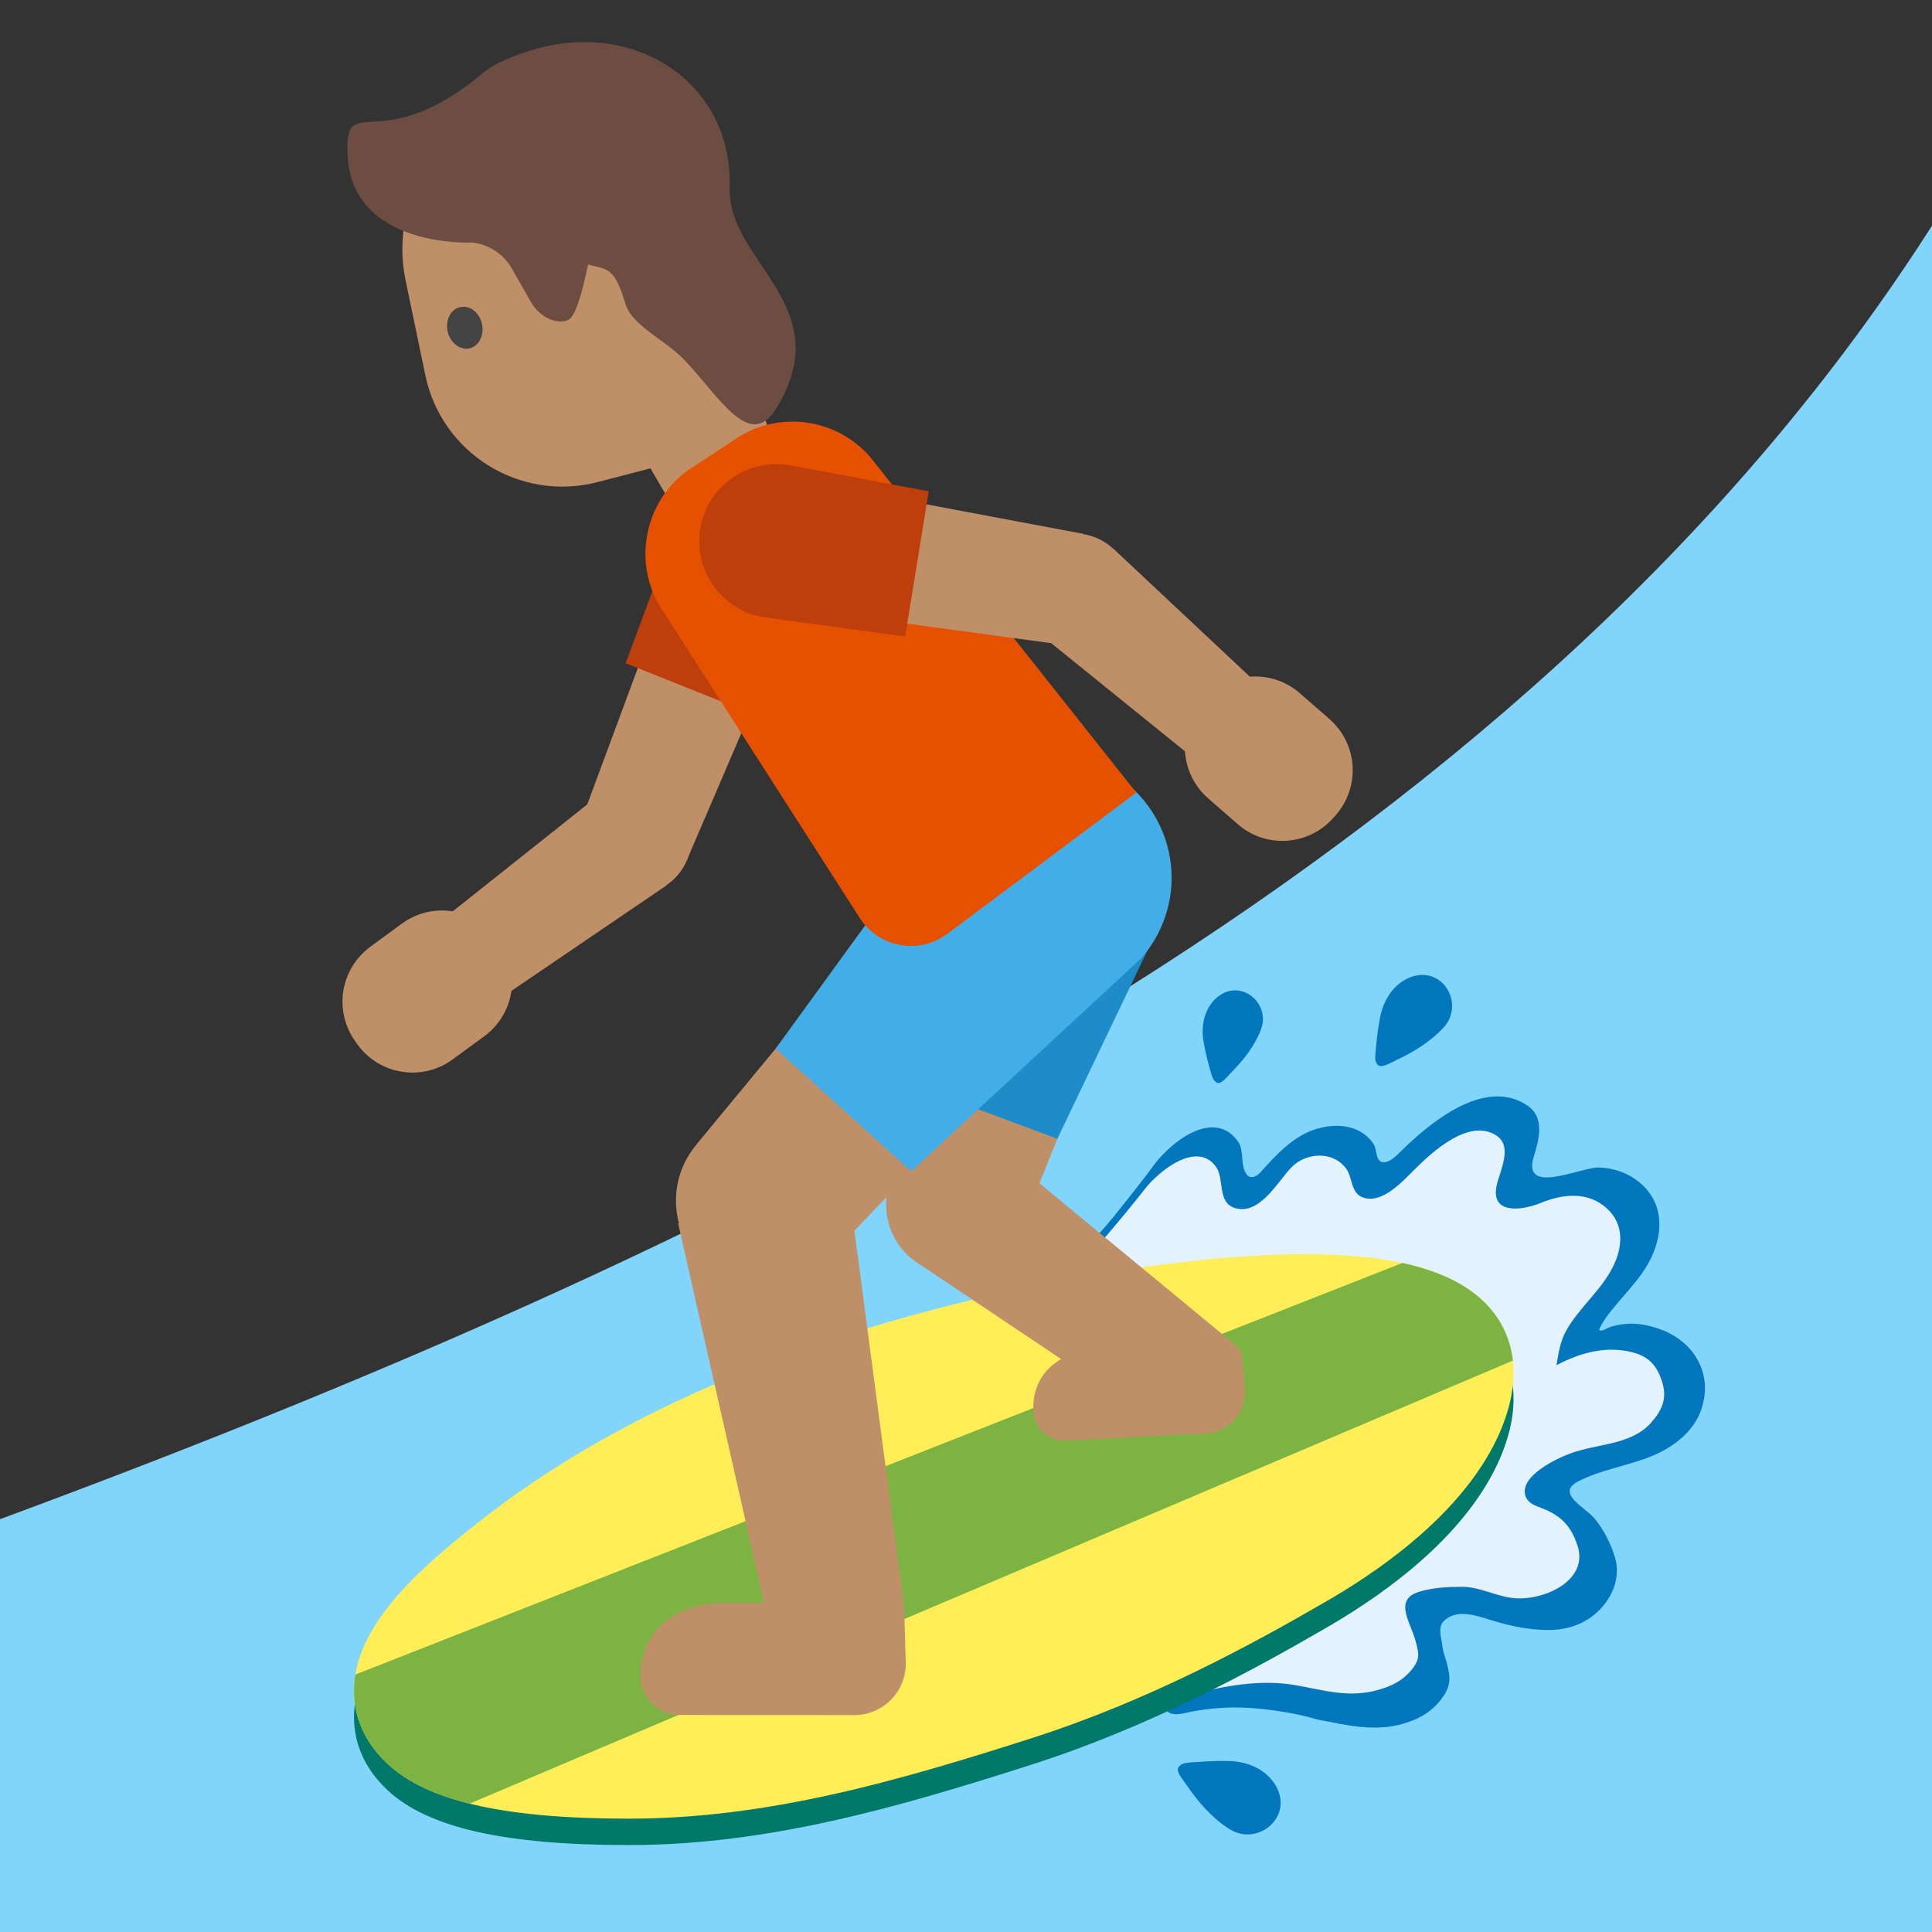 <?xml version='1.0' encoding='UTF-8'?>
<svg xmlns="http://www.w3.org/2000/svg" version="1.1" xml:space="preserve" style="fill-rule:evenodd;clip-rule:evenodd;stroke-linejoin:round;stroke-miterlimit:2;" viewBox="0 0 128 128">
  <rect x="0" y="0" width="128" height="128" fill="#333333" stroke="none"/>
  <path d="M128,128L0,128L0,100.65C54.56,80.49 102.17,55.41 128,14.95L128,128Z" style="fill:#81d4fa;fill-rule:nonzero;"/>
  <path d="M112.9,91.31C112.63,89.78 111.51,88.65 110.11,88.11C109.42,87.85 108.67,87.67 107.92,87.7C107.49,87.72 107.02,87.79 106.62,87.94C106.42,88.01 106.18,88.21 105.95,88.14C106.01,87.86 106.27,87.49 106.43,87.26C107.37,85.95 108.69,84.82 109.4,83.32C110.27,81.48 110.08,79.75 108.89,78.58C108.09,77.8 107.04,77.38 105.93,77.35C104.74,77.32 100.83,79.24 101.61,76.65C101.92,75.63 102.4,74.08 101.23,73.27C98.39,71.3 94.69,74.41 92.75,76.34C92.46,76.62 92.13,76.96 91.72,77C91.11,77.05 91.24,76.15 91.01,75.81C90.11,74.45 88.4,74.37 86.99,74.87C85.59,75.37 84.47,76.59 83.51,77.67C83.3,77.91 82.89,78.15 82.62,77.84C82.14,77.27 82.46,76.27 82.03,75.64C81.6,75.02 81.01,74.69 80.32,74.69C78.83,74.69 77.18,76.19 76.44,77.2C75.72,78.18 74.88,79.24 73.83,80.55C73.1,81.45 72.42,82.19 71.75,82.82C71.6,82.96 71.44,83.11 71.28,83.25C70.59,83.87 69.84,84.49 68.92,85.19C68.84,85.24 68.73,85.32 68.6,85.42C67.14,86.45 66.36,87.14 66.43,87.79L66.46,88.14L66.79,88.2C68.32,88.48 70.21,88.27 71.68,88.04C72.01,87.99 72.35,87.92 72.7,87.85C73.74,87.64 74.88,87.44 75.72,87.62C78.33,88.16 81.05,89.26 83.38,90.73C84.42,91.38 85.49,92.13 86.41,92.79C87.61,93.64 89.6,95.47 89.56,98.2C89.52,101.12 88.08,103.72 86.88,105.39C86.31,106.18 85.54,106.8 84.72,107.31C84.02,107.75 83.07,107.91 82.51,108.54C82.35,108.72 82.27,108.96 82.11,109.13C81.99,109.27 81.79,109.4 81.71,109.56C81.29,110.32 80.81,111.09 80.07,111.58C79.73,111.8 79.36,111.72 79,111.86C78.73,111.96 78.47,112.17 78.21,112.31C77.94,112.46 76.88,112.98 77.36,113.4C77.76,113.75 78.54,113.47 78.99,113.39C80.41,113.13 81.81,113.06 83.25,113.19C84.55,113.31 85.84,113.51 87.09,113.87C87.43,113.97 87.78,114.01 88.11,114.08C89.78,114.43 91.42,114.66 92.96,114.2C93.81,113.95 94.71,113.57 95.47,112.6C96.22,111.63 96.07,111.03 95.84,110.12C95.77,109.87 95.68,109.63 95.62,109.38C95.56,109.14 95.55,108.9 95.5,108.66C95.42,108.31 95.34,107.74 95.61,107.45C96.47,106.53 97.82,107.04 98.83,107.35C100.15,107.76 101.57,108.05 102.95,107.98C104.3,107.9 105.5,107.33 106.33,106.25C107.01,105.36 107.33,104.23 106.98,103.13C106.7,102.24 106.27,101.38 105.68,100.65C105.09,99.89 103,98.94 104.57,98.14C106.04,97.39 107.68,97.14 109.21,96.56C110.87,95.93 112.45,94.74 112.84,92.94C112.98,92.35 112.99,91.82 112.9,91.31Z" style="fill:#0277bd;fill-rule:nonzero;"/>
  <path d="M104.05,96.29C105.77,95.65 108.02,95.75 109.34,94.31C110.12,93.45 110.47,92.66 110.12,91.55C109.77,90.45 109.23,89.87 108.14,89.59C106.44,89.16 104.74,89.59 103.12,90.45C103.25,89.64 103.38,88.83 103.78,88.13C104.65,86.6 106.09,85.49 106.87,83.91C107.54,82.56 107.59,81.1 106.47,80.07C105.21,78.91 103.54,79.1 102.07,79.7C100.84,80.2 98.76,80.48 99.15,78.57C99.34,77.64 100.26,75.97 99.15,75.24C97.33,74.04 94.89,76.32 93.71,77.49C92.91,78.28 91.56,79.8 90.28,79.33C89.5,79.04 89.61,78.04 89.21,77.46C88.36,76.24 86.55,76.33 85.57,77.33C84.66,78.26 83.46,80.55 81.8,80.03C80.64,79.67 81.12,78.07 80.57,77.31C79.29,75.52 76.74,77.63 75.87,78.75C75.06,79.79 74.2,80.82 73.34,81.83C72.7,82.59 72.02,83.31 71.3,83.95L70.84,84.35C70.09,84.99 69.33,85.57 68.54,86.15C68.09,86.48 66.26,87.59 66.32,88.14C67.84,88.4 69.38,88.22 70.89,88C72.17,87.81 73.65,87.37 74.93,87.62C77.52,88.13 80.17,89.16 82.43,90.51C83.42,91.1 84.42,91.77 85.37,92.4C87.17,93.61 88.62,95.46 88.59,97.71C88.55,100.2 87.4,102.58 85.92,104.54C84.4,106.56 81.58,107.34 79.46,108.67C78.05,109.55 76.13,110.61 75.17,112C73.09,115.01 78,112.51 78.99,112.25C81.2,111.67 83.58,111.25 85.85,111.65C87.77,111.99 89.38,112.51 91.31,111.96C92.22,111.7 92.92,111.36 93.52,110.63C94.1,109.92 94.01,109.56 93.79,108.73C93.47,107.5 92.28,105.97 94.05,105.45C94.95,105.18 95.94,105.13 96.86,105.13C98.1,105.13 99.19,105.81 100.42,105.89C102.36,106.01 105.3,104.7 104.5,102.36C104.14,101.28 103.59,100.58 102.53,100.08C101.95,99.8 101.24,99.72 101.05,99.06C100.71,97.78 103.1,96.64 104.05,96.29Z" style="fill:#e3f2fd;fill-rule:nonzero;"/>
  <g>
    <path d="M81.4,121.15C81.41,121.16 81.42,121.17 81.44,121.17C83.22,122.33 85.57,120.54 84.63,118.51C84.61,118.46 84.58,118.41 84.55,118.35C83.91,117.21 82.63,116.69 81.38,116.67C80.73,116.66 80.09,116.68 79.44,116.73C79.12,116.75 78.79,116.76 78.48,116.82C78.3,116.85 78.02,117.04 78.03,117.24C78.04,117.55 78.44,118 78.6,118.24C79.37,119.37 80.26,120.41 81.4,121.15ZM83.52,68.27C83.53,68.26 83.53,68.25 83.53,68.23C84.21,66.54 82.31,64.85 80.76,65.98L80.64,66.07C79.79,66.79 79.55,67.96 79.74,69.03C79.84,69.58 79.96,70.12 80.11,70.65C80.19,70.91 80.25,71.19 80.35,71.44C80.41,71.58 80.61,71.79 80.78,71.75C81.04,71.69 81.35,71.29 81.53,71.1C82.35,70.28 83.09,69.35 83.52,68.27ZM95.61,68.11L95.64,68.08C97.01,66.6 95.71,64.12 93.67,64.67C93.62,64.68 93.56,64.7 93.51,64.72C92.35,65.13 91.65,66.25 91.43,67.42C91.32,68.02 91.23,68.63 91.18,69.24C91.15,69.54 91.11,69.85 91.11,70.15C91.12,70.31 91.24,70.61 91.43,70.63C91.72,70.67 92.21,70.38 92.46,70.26C93.62,69.72 94.73,69.05 95.61,68.11Z" style="fill:#0277bd;fill-rule:nonzero;"/>
  </g>
  <path d="M99.24,89.11C97.35,86.24 93.17,84.84 86.47,84.84C80.2,84.84 73.05,86.06 69.35,86.79C58.78,88.87 43.73,93.24 32.1,102.29C28.02,105.46 23.65,109.21 23.46,113.49C23.4,114.82 23.73,116.79 25.68,118.61C28.33,121.08 33.39,122.24 41.63,122.24L41.67,122.24C50.86,122.24 59.46,119.75 68.19,116.96C76.09,114.45 82.98,110.69 88.1,107.71C92.05,105.4 97.21,101.61 99.37,96.64C100.95,92.98 100.17,90.53 99.24,89.11Z" style="fill:#00796b;fill-rule:nonzero;"/>
  <g>
    <path id="a" d="M99.24,87.36C97.35,84.49 93.17,83.09 86.47,83.09C80.2,83.09 73.05,84.31 69.35,85.04C58.78,87.12 43.73,91.49 32.1,100.54C28.02,103.71 23.65,107.46 23.46,111.74C23.4,113.07 23.73,115.04 25.68,116.86C28.33,119.33 33.39,120.49 41.63,120.49L41.67,120.49C50.86,120.49 59.46,118 68.19,115.21C76.09,112.7 82.98,108.94 88.1,105.96C92.05,103.65 97.21,99.86 99.37,94.89C100.95,91.24 100.17,88.78 99.24,87.36Z" style="fill:#ffee58;fill-rule:nonzero;"/>
    <clipPath id="_clip1">
      <path d="M99.24,87.36C97.35,84.49 93.17,83.09 86.47,83.09C80.2,83.09 73.05,84.31 69.35,85.04C58.78,87.12 43.73,91.49 32.1,100.54C28.02,103.71 23.65,107.46 23.46,111.74C23.4,113.07 23.73,115.04 25.68,116.86C28.33,119.33 33.39,120.49 41.63,120.49L41.67,120.49C50.86,120.49 59.46,118 68.19,115.21C76.09,112.7 82.98,108.94 88.1,105.96C92.05,103.65 97.21,99.86 99.37,94.89C100.95,91.24 100.17,88.78 99.24,87.36Z"/>
    </clipPath>
    <g clip-path="url(#_clip1)">
      <path d="M103.37,88.81L27.76,120.92L18.67,112.86L95.47,82.67L103.37,88.81Z" style="fill:#7cb342;fill-rule:nonzero;"/>
    </g>
  </g>
  <g>
    <path d="M79.91,94.97L70.65,95.44C69.51,95.51 68.54,94.65 68.47,93.51C68.32,91.07 70.15,89.55 72.59,89.4L81.24,88.96C81.778,88.931 82.248,89.342 82.29,89.88L82.47,92.08C82.56,93.58 81.41,94.87 79.91,94.97ZM67.65,81.4L58.98,78.25L65.99,56.54L76.2,60.24L67.65,81.4Z" style="fill:#bf8f68;fill-rule:nonzero;"/>
    <path d="M81.85,89.11L77.45,94.83L60.82,83.69L66.43,76.39L81.85,89.11Z" style="fill:#bf8f68;fill-rule:nonzero;"/>
    <g transform="matrix(0.341,-0.94,0.94,0.341,-33.315,112.125)">
      <circle cx="63.32" cy="79.82" r="4.6" style="fill:#bf8f68;"/>
    </g>
    <g transform="matrix(0.341,-0.94,0.94,0.341,-8.045,105.312)">
      <circle cx="71.09" cy="58.39" r="5.43" style="fill:#bf8f68;"/>
    </g>
    <path d="M73.33,52.22C72.624,51.964 71.879,51.833 71.128,51.833C68.417,51.833 65.982,53.541 65.06,56.09L60.98,72.06L70.05,75.45L77.2,60.5C77.458,59.792 77.59,59.044 77.59,58.291C77.59,55.579 75.88,53.143 73.33,52.22Z" style="fill:#1d8cc8;fill-rule:nonzero;"/>
    <g>
      <path d="M29.05,61.13L32.88,66.33L44.16,58.66L39.73,52.64L29.05,61.13Z" style="fill:#bf8f68;fill-rule:nonzero;"/>
      <path d="M45.52,56.95L38.58,54.18L45.41,35.76L53.27,38.9L45.52,56.95Z" style="fill:#bf8f68;fill-rule:nonzero;"/>
      <g transform="matrix(0.371,-0.929,0.929,0.371,-25.154,73.994)">
        <circle cx="42.05" cy="55.57" r="3.73" style="fill:#bf8f68;"/>
      </g>
      <path d="M23.7,69.22L23.57,69.04C22.999,68.265 22.69,67.327 22.69,66.364C22.69,64.93 23.374,63.579 24.53,62.73L26.61,61.2C27.385,60.629 28.323,60.32 29.286,60.32C30.72,60.32 32.071,61.004 32.92,62.16L33.05,62.34C33.621,63.115 33.93,64.053 33.93,65.016C33.93,66.45 33.246,67.801 32.09,68.65L30,70.18C28,71.66 25.17,71.23 23.7,69.22Z" style="fill:#bf8f68;fill-rule:nonzero;"/>
      <g transform="matrix(0.371,-0.929,0.929,0.371,-3.633,69.293)">
        <circle cx="49.34" cy="37.33" r="4.23" style="fill:#bf8f68;"/>
      </g>
      <path d="M51.37,32.24C50.767,31.999 50.124,31.875 49.474,31.875C47.388,31.875 45.503,33.153 44.73,35.09L41.45,43.94L50.5,47.56L54.22,38.89C55.27,36.26 53.99,33.29 51.37,32.24Z" style="fill:#bf3f0c;fill-rule:nonzero;"/>
    </g>
    <g>
      <path d="M56.63,113.63L45.04,113.62C45.03,113.62 45.021,113.62 45.011,113.62C43.608,113.62 42.451,112.472 42.44,111.07C42.41,108.01 44.79,106.23 47.85,106.2L59.89,106.2L60.01,110.17C60.03,112.07 58.52,113.61 56.63,113.63ZM54.83,83.4L46.21,75.74L64.38,53.75L74.53,62.76L54.83,83.4Z" style="fill:#bf8f68;fill-rule:nonzero;"/>
      <path d="M59.88,106.31L50.98,107.77L44.93,81.06L56.3,79.2L59.88,106.31Z" style="fill:#bf8f68;fill-rule:nonzero;"/>
      <g transform="matrix(0.664,-0.748,0.748,0.664,-42.519,64.504)">
        <circle cx="50.52" cy="79.57" r="5.76" style="fill:#bf8f68;"/>
      </g>
      <g transform="matrix(0.664,-0.748,0.748,0.664,-20.224,71.499)">
        <circle cx="69.46" cy="58.25" r="6.79" style="fill:#bf8f68;"/>
      </g>
      <path d="M74.91,52.12C71.58,49.16 66.47,49.46 63.51,52.79L51.39,69.47L60.37,77.6L75.58,63.52C76.895,62.043 77.622,60.132 77.622,58.155C77.622,55.849 76.634,53.651 74.91,52.12Z" style="fill:#42ade7;fill-rule:nonzero;"/>
    </g>
    <g>
      <path d="M48.78,22.2L51.58,30.36C52.067,31.781 51.3,33.351 49.88,33.84L47.72,34.58C46.48,35 45.12,34.5 44.46,33.37L36.63,19.93L48.78,22.2Z" style="fill:#bf8f68;fill-rule:nonzero;"/>
      <path d="M46.35,12.13L50.62,29.07L39.59,31.94C34.46,33.27 29.26,30.05 28.18,24.86L26.87,18.57C25.66,12.76 29.73,7.17 35.63,6.54L37.97,6.29C41.812,5.873 45.411,8.381 46.35,12.13Z" style="fill:#bf8f68;fill-rule:nonzero;"/>
      <path d="M31.93,21.45C32.1,22.2 31.74,22.93 31.11,23.08C30.49,23.22 29.84,22.73 29.66,21.98C29.49,21.22 29.85,20.49 30.48,20.35C31.11,20.2 31.76,20.69 31.93,21.45" style="fill:#444;fill-rule:nonzero;"/>
    </g>
    <path d="M48.52,29.23L45.56,31.17C42.541,33.356 41.854,37.64 44.04,40.66L56.96,60.82C57.699,61.973 58.978,62.673 60.348,62.673C61.218,62.673 62.064,62.391 62.76,61.87L75.28,52.51L58.02,30.74C55.81,27.7 51.56,27.02 48.52,29.23Z" style="fill:#e65100;fill-rule:nonzero;"/>
    <g>
      <path d="M79.44,50.53L83.69,45.66L73.74,36.33L68.84,41.96L79.44,50.53Z" style="fill:#bf8f68;fill-rule:nonzero;"/>
      <path d="M71.78,35.37L70.59,42.74L51.12,40.1L52.47,31.74L71.78,35.37Z" style="fill:#bf8f68;fill-rule:nonzero;"/>
      <g transform="matrix(0.16,-0.987,0.987,0.16,21.253,103.089)">
        <circle cx="71.19" cy="39.06" r="3.73" style="fill:#bf8f68;"/>
      </g>
      <path d="M88.51,53.99L88.36,54.16C86.72,56.04 83.87,56.24 82,54.6L80.05,52.9C78.17,51.26 77.97,48.41 79.61,46.54L79.76,46.37C81.4,44.49 84.25,44.29 86.12,45.93L88.07,47.63C89.055,48.484 89.621,49.726 89.621,51.029C89.621,52.118 89.226,53.17 88.51,53.99Z" style="fill:#bf8f68;fill-rule:nonzero;"/>
      <g transform="matrix(0.16,-0.987,0.987,0.16,8.065,81.311)">
        <circle cx="51.8" cy="35.92" r="4.23" style="fill:#bf8f68;"/>
      </g>
      <path d="M46.39,35.04C46.346,35.311 46.324,35.584 46.324,35.859C46.324,38.355 48.155,40.504 50.62,40.9L59.97,42.17L61.53,32.55L52.26,30.81C51.987,30.765 51.711,30.743 51.435,30.743C48.937,30.743 46.787,32.574 46.39,35.04Z" style="fill:#bf3f0c;fill-rule:nonzero;"/>
    </g>
  </g>
  <g transform="matrix(1.014,-0.275,0.275,1.014,-28.475,14.54)">
    <path d="M70.326,31.373C67.946,33.651 67.007,29.712 65.482,26.925C64.635,25.377 62.863,23.982 62.83,22.56C62.773,20.06 62.26,20.17 61.2,19.54C61.2,19.54 59.85,22.335 59.168,22.56C58.486,22.785 57.417,22.075 57.11,20.89L56.5,18.53C56.236,17.508 55.494,16.673 54.51,16.29C54.51,16.29 47.15,14.697 48.362,8.971C49.253,4.762 50.263,9.735 57.96,6.15C59.211,5.567 61.53,5.482 62.83,5.612C68.85,6.202 72.859,11.379 71.099,17.161C69.705,21.74 75.809,26.121 70.326,31.373Z" style="fill:#6d4c41;fill-rule:nonzero;"/>
  </g>
</svg>
